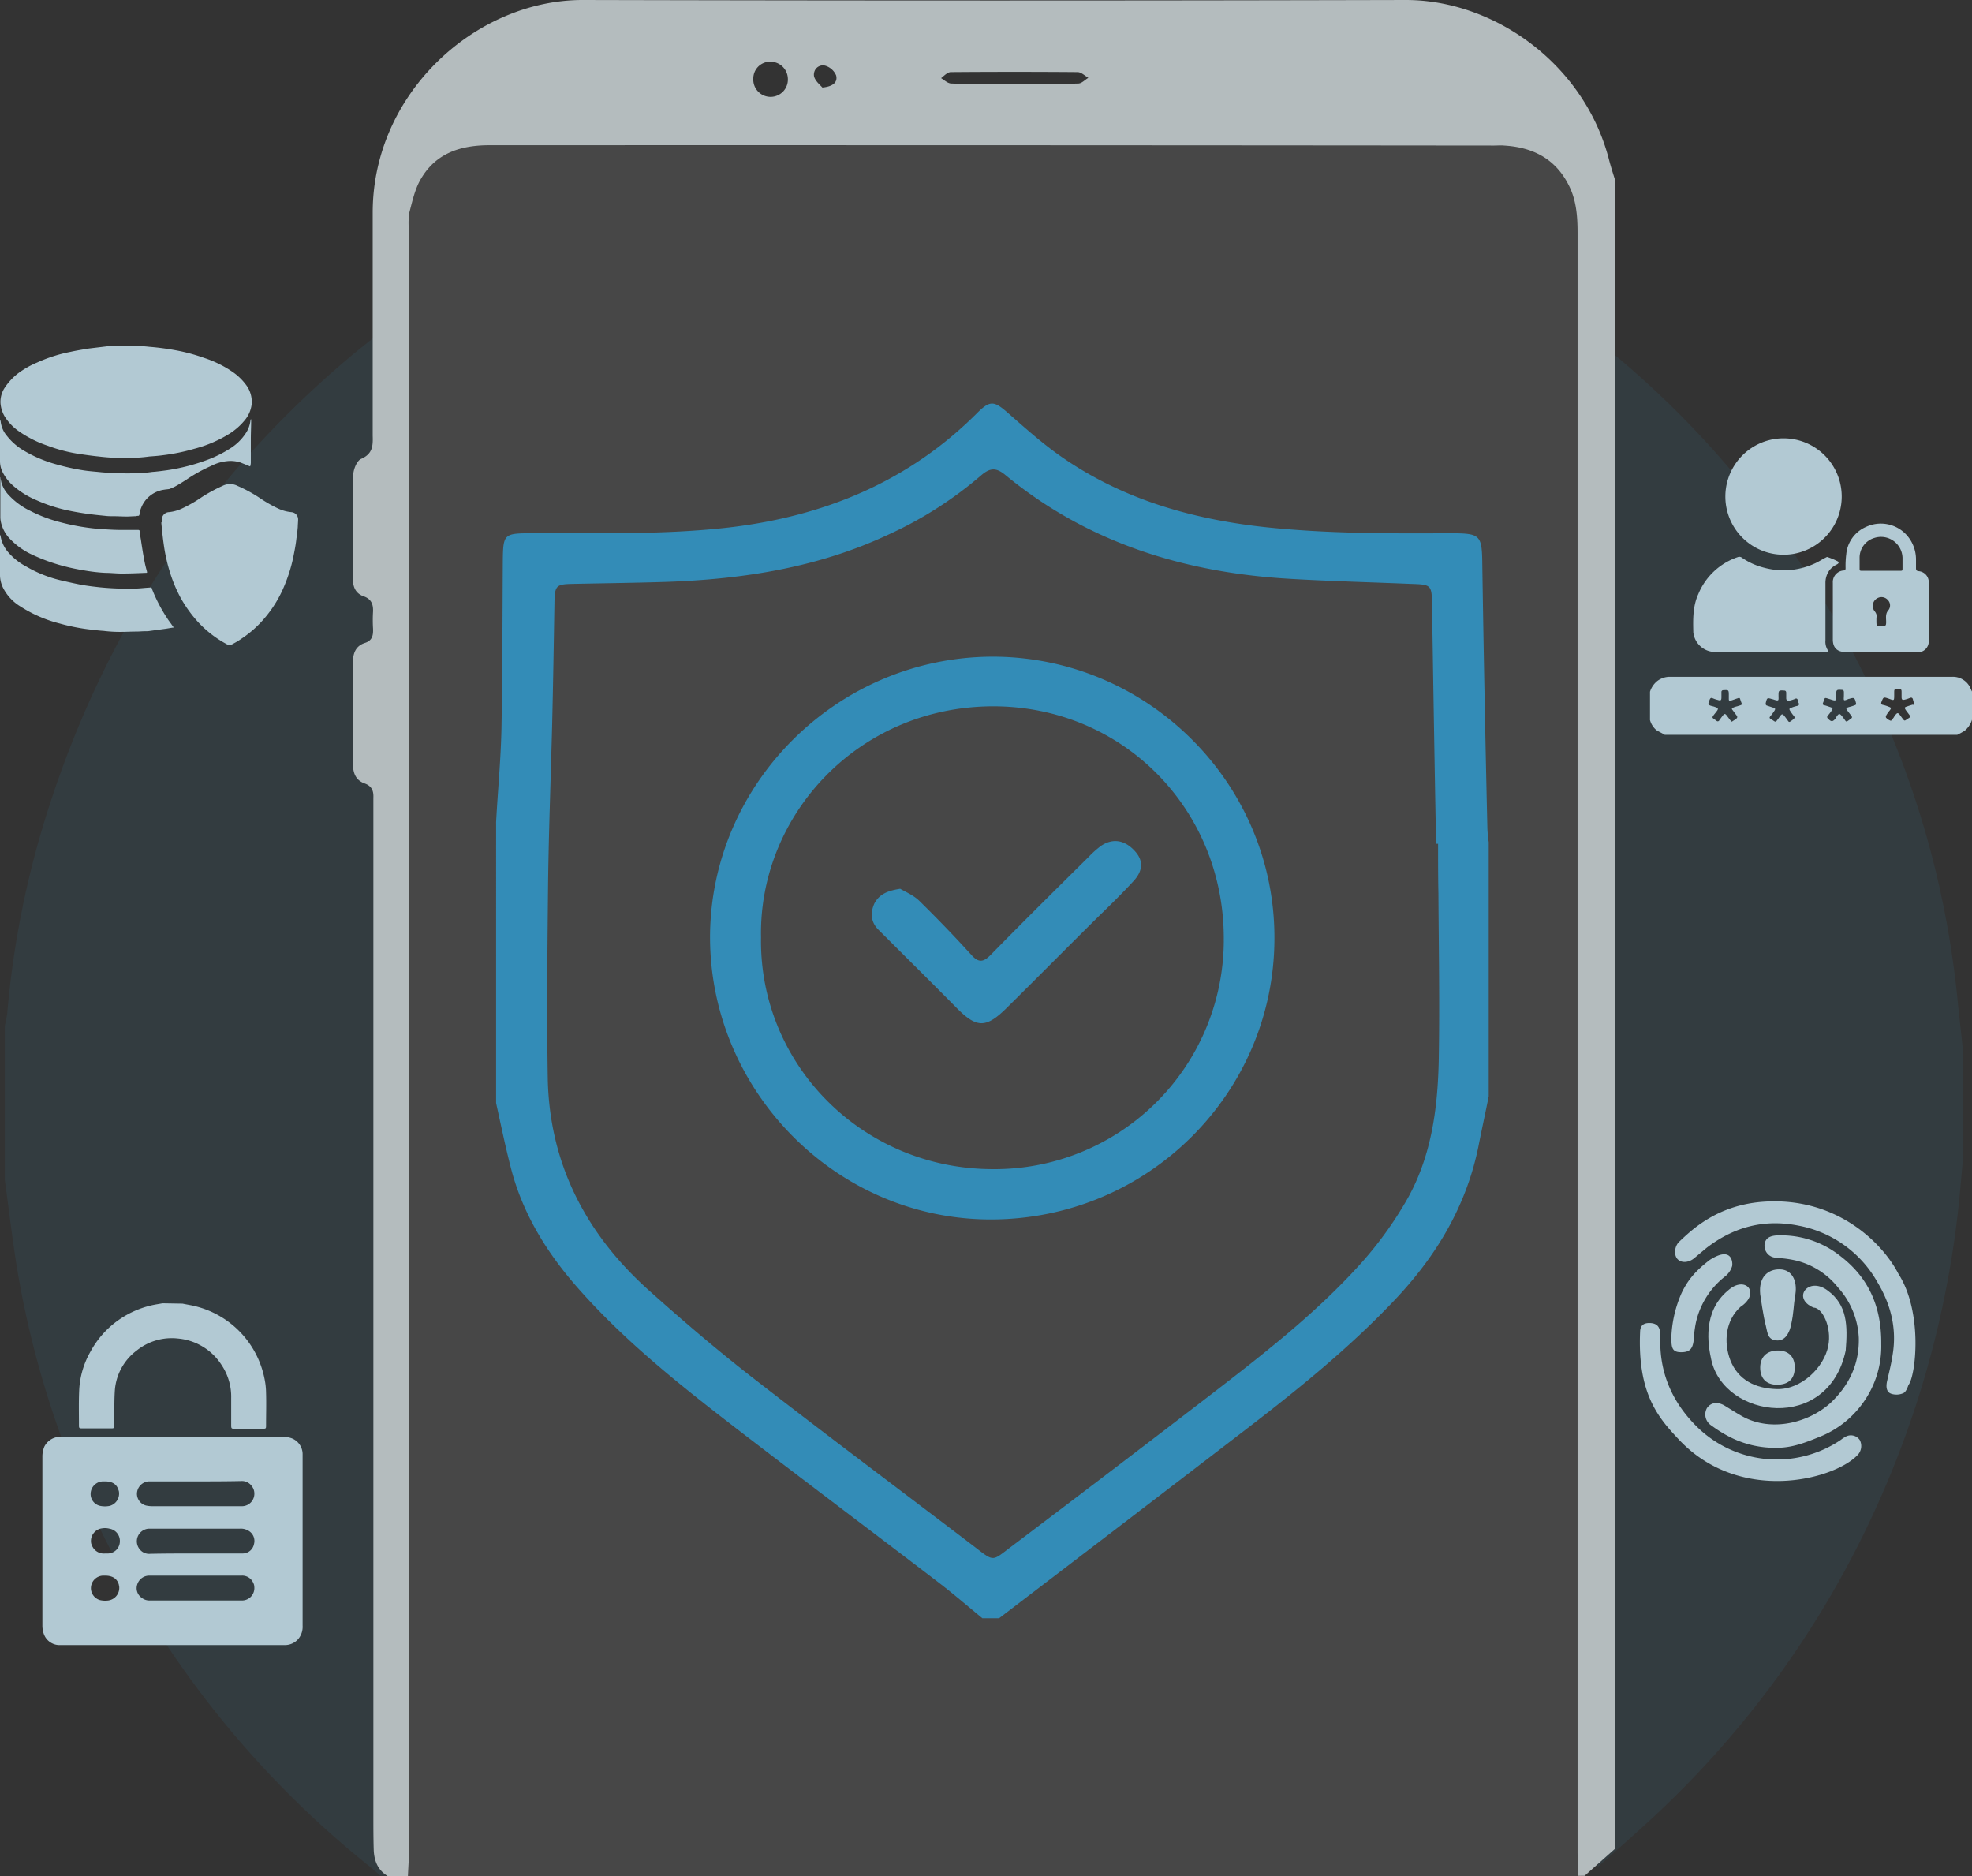 <svg id="Layer_1" data-name="Layer 1" xmlns="http://www.w3.org/2000/svg" viewBox="0 0 588.06 559.4"><rect x="0" y="0" width="588.06" height="559.4" fill="#333333" stroke="none"/><defs><style>.cls-1,.cls-5{fill:#338cb7;}.cls-1,.cls-2{isolation:isolate;}.cls-1{opacity:0.1;}.cls-2{fill:#fff;opacity:0.1;}.cls-3{fill:#b4bcbe;}.cls-4{fill:#b2c9d3;}</style></defs><g id="Frame"><g id="Circle"><path id="Left" class="cls-1" d="M111.9,146.2c-44.1,36.8-74.5,83-91.6,137.7A276.07,276.07,0,0,0,8.7,343c-.2,1.1-.4,2.3-.7,3.4v46c1.2,8.7,2.2,17.4,3.6,26.1a285.32,285.32,0,0,0,39.8,105A290.71,290.71,0,0,0,117,597.3c1,.8,2,1.7,3,2.6h3V137.4C119.3,140.2,115.6,143.2,111.9,146.2Z" transform="translate(-6.56 -40.6)"/><path id="Right" class="cls-1" d="M590.4,339.6A279.58,279.58,0,0,0,565.9,249Q536.05,184.5,483,142.3v455c5.6-5,11.2-9.9,16.7-15A288.19,288.19,0,0,0,566,490.2a293.15,293.15,0,0,0,24.1-85.5c.8-6.4,1.3-12.9,1.9-19.3V354.5C591.5,349.5,590.9,344.5,590.4,339.6Z" transform="translate(-6.56 -40.6)"/></g><rect id="Mobile_LCD" data-name="Mobile LCD" class="cls-2" x="120.54" y="43.3" width="350.9" height="516.1"/><path id="Mobile" class="cls-3" d="M477.2,599.9c-.1-2.5-.2-5-.2-7.5V110c0-5.1-.4-10-2.8-14.5-4-7.7-10.7-11-19.1-11.5-1-.1-2,0-3,0q-149.85-.15-299.6-.1c-8.5,0-15.9,2.3-20.4,10-1.8,3-2.6,6.8-3.5,10.2a20.81,20.81,0,0,0-.1,5V592.5c0,2.5-.2,5-.3,7.5h-6c-3-1.8-4.1-4.6-4.2-8s-.1-7-.1-10.5v-303c.1-2-.4-3.5-2.6-4.3-2.8-1-3.5-3.3-3.5-6v-30c0-2.8.8-5,3.6-5.9,2.2-.7,2.5-2.3,2.4-4.3a41.7,41.7,0,0,1,0-5c.1-2.2-.5-3.8-2.8-4.6s-3.2-2.7-3.2-5.1c0-10.3-.1-20.7.1-31,0-1.7,1.1-4.4,2.4-4.9,3.4-1.5,3.5-3.9,3.4-6.9V104c0-35.6,30.7-63.5,62.8-63.4q122.7.3,245.3,0c26.5,0,53.3,19.2,60.6,47.7.5,1.9,1.1,3.8,1.7,5.7V591.9l-9,8ZM308.7,65.6c6.5,0,13,.1,19.4-.1,1,0,2-1.1,3-1.7-1-.6-2-1.6-3.1-1.7-12.6-.1-25.3-.1-37.9,0-1,0-2,1.1-2.9,1.8,1,.6,2,1.6,3.1,1.6C296.4,65.7,302.5,65.6,308.7,65.6ZM241.5,64a5.19,5.19,0,0,0-5.2-5,5,5,0,0,0-5.1,5,5.16,5.16,0,1,0,10.3,0Zm10.3,2.7c3.2-.3,4.6-1.6,4.1-3.6a5.1,5.1,0,0,0-3.2-2.9,2.67,2.67,0,0,0-3.3,1.8,2.88,2.88,0,0,0-.1,1.3C249.6,64.7,251.1,65.9,251.8,66.7Z" transform="translate(-6.56 -40.6)"/></g><g id="Security"><path class="cls-4" d="M61,429.3c1.4.3,2.9.5,4.3.9a27.82,27.82,0,0,1,20.1,21.3,22,22,0,0,1,.5,4.4c.1,3.2,0,6.4,0,9.6,0,1.1,0,1.1-1.1,1.1H76.6c-1,0-1.1,0-1.1-1.1v-8a17,17,0,0,0-2.8-9.8,17.26,17.26,0,0,0-13.1-8,16.65,16.65,0,0,0-12.3,3.6,16.34,16.34,0,0,0-6.5,12c-.2,3.1-.1,6.1-.2,9.2v1.1c0,.9-.1.9-1,.9H31c-.8,0-.9-.1-.9-.9,0-3.7-.1-7.4.1-11a25.69,25.69,0,0,1,3.4-11.1,27.47,27.47,0,0,1,8.3-9.3,27.91,27.91,0,0,1,11.4-4.7c.6-.1,1.2-.2,1.7-.3Z" transform="translate(-6.56 -40.6)"/><path class="cls-4" d="M58,531.1H24.7a5,5,0,0,1-5-3.1,7.51,7.51,0,0,1-.5-2.6V474.9a7.65,7.65,0,0,1,.6-3,5.37,5.37,0,0,1,4.8-2.9H90.7a8.42,8.42,0,0,1,2.7.4,5.08,5.08,0,0,1,3.4,4.9v51a5.69,5.69,0,0,1-1.3,4,5.26,5.26,0,0,1-4.2,1.8Zm6.9-48.8h-14a3.76,3.76,0,0,0-3.5,3.9,3.63,3.63,0,0,0,2.7,3.3,8.75,8.75,0,0,0,1.6.2H78.9a3.72,3.72,0,0,0,3.5-4,3.41,3.41,0,0,0-.7-1.9,3.59,3.59,0,0,0-3.3-1.6c-4.4.1-9,.1-13.5.1Zm0,21.5h14a3.44,3.44,0,0,0,3.4-2.8,3.51,3.51,0,0,0-1.5-3.9,4.39,4.39,0,0,0-2.7-.7H50.9a3.77,3.77,0,0,0-2.8,6,3.56,3.56,0,0,0,3.2,1.5c4.5-.1,9.1-.1,13.6-.1Zm0,6.6H51a3.76,3.76,0,0,0-3.5,2.6,3.46,3.46,0,0,0,1.3,4,3.77,3.77,0,0,0,2.7.8H79a3.69,3.69,0,0,0,3.4-4,2.66,2.66,0,0,0-.3-1.2,3.59,3.59,0,0,0-3.5-2.2Zm-27-28.1h-.7a3.77,3.77,0,0,0-3.6,3.4,3.61,3.61,0,0,0,2.8,3.9,7.08,7.08,0,0,0,2.9,0,3.8,3.8,0,0,0,2.7-4.4c0-.1-.1-.2-.1-.3-.5-1.7-1.8-2.6-4-2.6Zm0,21.5h.6a3.63,3.63,0,0,0,3.8-3.6,3.69,3.69,0,0,0-3.1-3.8,5.45,5.45,0,0,0-2.2-.1,3.78,3.78,0,0,0-3.3,4.1,1.88,1.88,0,0,0,.2.8,3.8,3.8,0,0,0,4,2.6Zm0,6.6h-.6a3.75,3.75,0,0,0-3.6,3.3,3.7,3.7,0,0,0,2.7,4,7,7,0,0,0,2.5.1,3.79,3.79,0,0,0,3.2-4.2c0-.2-.1-.3-.1-.5-.5-1.8-1.9-2.7-4.1-2.7Z" transform="translate(-6.56 -40.6)"/><path class="cls-4" d="M44,177.11h-3.3c-1.6-.1-3.1-.2-4.7-.4-2-.2-4.1-.5-6.1-.8a46.89,46.89,0,0,1-9.1-2.4,33.76,33.76,0,0,1-8.3-4.1,15.37,15.37,0,0,1-4.4-4.4,9.13,9.13,0,0,1-1.4-4.3,7.7,7.7,0,0,1,1.2-4.4,18,18,0,0,1,4.2-4.5,26.89,26.89,0,0,1,5.5-3.1,44.81,44.81,0,0,1,10-3.2c1.8-.4,3.7-.7,5.5-1l5-.6a12.1,12.1,0,0,1,1.9-.1c1.9,0,3.8-.1,5.7-.1a48.86,48.86,0,0,1,5.4.3,76.79,76.79,0,0,1,8.2,1.1,53.64,53.64,0,0,1,8.1,2.2,32.73,32.73,0,0,1,8.4,4.1,16.94,16.94,0,0,1,4.1,3.9,8.39,8.39,0,0,1,1.7,5.9,9.08,9.08,0,0,1-1.9,4.5,18.89,18.89,0,0,1-4.7,4.2,37.44,37.44,0,0,1-10.5,4.5,57.79,57.79,0,0,1-9.2,1.9c-1.4.2-2.8.3-4.2.4A42.88,42.88,0,0,1,44,177.11Z" transform="translate(-6.56 -40.6)"/><path class="cls-4" d="M54.86,195.91a2.2,2.2,0,0,1,.9-2.2,2.1,2.1,0,0,1,1.1-.4,12,12,0,0,0,4.2-1.2,40.25,40.25,0,0,0,5.7-3.3,47.65,47.65,0,0,1,6.3-3.4,4.88,4.88,0,0,1,4.4.1,42.24,42.24,0,0,1,6.6,3.6,38.83,38.83,0,0,0,5.2,3,12,12,0,0,0,4.2,1.2,2.16,2.16,0,0,1,2,2.1c0,.8-.1,1.6-.1,2.3-.1,1.1-.2,2.3-.4,3.4-.2,2-.6,3.9-1,5.9a46.27,46.27,0,0,1-2.5,8,35.92,35.92,0,0,1-6,9.9,32,32,0,0,1-6.7,6,22.61,22.61,0,0,1-2.6,1.6,2,2,0,0,1-2.3,0,32.71,32.71,0,0,1-8.3-6.5,38.58,38.58,0,0,1-5.1-7.1,42.2,42.2,0,0,1-3.2-7.6,50.81,50.81,0,0,1-1.9-8.6c-.3-2.1-.5-4.2-.7-6.3A.55.55,0,0,0,54.86,195.91Z" transform="translate(-6.56 -40.6)"/><path class="cls-4" d="M81.46,165.61v.4c0,1.8-.1,3.6-.1,5.5v6.7a4.1,4.1,0,0,1-.1,1.1c-.1.4-.1.4-.5.2-.7-.3-1.5-.6-2.2-.9a9.38,9.38,0,0,0-4.4-.5,12.89,12.89,0,0,0-4.6,1.4,44.75,44.75,0,0,0-7.4,4.1c-1.1.7-2.2,1.4-3.3,2a14.17,14.17,0,0,1-1.8.8c-.5.1-1,.1-1.5.2a8.59,8.59,0,0,0-6.9,5.4,6.53,6.53,0,0,0-.5,2c-.1.3-.2.4-.4.4a1.27,1.27,0,0,0-.6.1c-.9,0-1.9.1-2.8.1-1.4,0-2.8-.1-4.3-.1a14.77,14.77,0,0,1-2.1-.1c-2-.2-4-.4-6-.7s-4.3-.7-6.4-1.2a46.64,46.64,0,0,1-8.2-2.8,25.18,25.18,0,0,1-6.3-3.8,13.57,13.57,0,0,1-3.6-4.3,7.3,7.3,0,0,1-.9-3.5v-11.8a.6.6,0,0,1,.1-.4.6.6,0,0,1,.1.4,8.06,8.06,0,0,0,1.9,4.3,17.86,17.86,0,0,0,4.6,4.1,39,39,0,0,0,10.3,4.4,66,66,0,0,0,7.7,1.7c1.8.3,3.7.4,5.5.6a90.32,90.32,0,0,0,10.4.3,38.84,38.84,0,0,0,4.8-.4c1.5-.1,2.9-.3,4.4-.5a58.61,58.61,0,0,0,12.3-3.2,35.18,35.18,0,0,0,6.7-3.4,15,15,0,0,0,4.4-4.3,8.5,8.5,0,0,0,1.5-4.1v-.1Z" transform="translate(-6.56 -40.6)"/><path class="cls-4" d="M58.36,227.71c-.9.1-1.8.3-2.6.4l-4.4.6a7.57,7.57,0,0,1-1.5.1c-.9,0-1.7.1-2.6.1-1.6,0-3.2.1-4.9.1a39.08,39.08,0,0,1-4.9-.3c-1.6-.1-3.2-.3-4.8-.5a58.16,58.16,0,0,1-8.3-1.7,39.54,39.54,0,0,1-11.9-5.2,13.8,13.8,0,0,1-4.7-4.9,8.87,8.87,0,0,1-1.2-4.2v-11.7a.6.6,0,0,1,.1-.4,1.09,1.09,0,0,1,.1.5,9.86,9.86,0,0,0,2.2,4.6,18.65,18.65,0,0,0,5.4,4.3,37.6,37.6,0,0,0,10.2,4.1c2.2.5,4.3,1,6.5,1.4,1.7.3,3.4.5,5.2.7a83.61,83.61,0,0,0,10,.4c1.6,0,3.1-.2,4.7-.3h.1c.7-.1.7-.1.9.6a47,47,0,0,0,4.5,8.6c.5.8,1.1,1.5,1.6,2.3A1.38,1.38,0,0,1,58.36,227.71Z" transform="translate(-6.56 -40.6)"/><path class="cls-4" d="M6.66,182.91l.3,1.5a9.06,9.06,0,0,0,2.2,3.8,21.21,21.21,0,0,0,6.4,4.7,42.66,42.66,0,0,0,9,3.4,66.79,66.79,0,0,0,8.7,1.7c1.5.2,2.9.3,4.4.4s3.3.2,4.9.2h5.2c.3,0,.4.1.5.4a19.67,19.67,0,0,0,.3,2.4c.3,2,.6,4,1,6.1a33.83,33.83,0,0,0,.8,3.4c.1.5.1.5-.4.5-2.4.1-4.8.2-7.1.2-1.6,0-3.3-.2-4.9-.2a51,51,0,0,1-6.7-.8,60.38,60.38,0,0,1-7.1-1.6,55.19,55.19,0,0,1-8.8-3.4,21.53,21.53,0,0,1-5.5-4,10.52,10.52,0,0,1-3-5.2,7.72,7.72,0,0,1-.2-1.5v-11.7q-.15,0,0-.3Z" transform="translate(-6.56 -40.6)"/><path class="cls-4" d="M498.62,246.8a6.62,6.62,0,0,1,2.1-3.1,6.16,6.16,0,0,1,3.7-1.3h84.4a5.72,5.72,0,0,1,5.3,3.3,11.73,11.73,0,0,0,.5,1.1v8.4a6.9,6.9,0,0,1-2.2,3.3,23.86,23.86,0,0,1-2.2,1.2H503c-.8-.5-1.7-.9-2.5-1.4a6,6,0,0,1-1.9-3v-8.5Zm38.3,1.1c0,1.6.3,1.9-1.7,1.2h-.1c-1.6-.5-1.6-.5-2,1.1v.1a.53.53,0,0,0,.4.7l1.8.6c.7.2.7.4.4.9a14.31,14.31,0,0,1-1.1,1.5c-.5.6-.5.7.2,1.1,1.4.9,1.1,1,2.1-.3,1.1-1.6,1.1-1.6,2.3,0,1,1.3.6,1.4,2.1.3.5-.4.5-.7.1-1.1a17,17,0,0,1-1-1.4c-.4-.6-.3-.8.4-1a9.83,9.83,0,0,1,1.6-.5c.5-.1.8-.4.5-.9a1.85,1.85,0,0,1-.2-.7c-.1-.5-.4-.8-.9-.5a9.83,9.83,0,0,1-1.6.5c-.6.2-.9,0-1-.6v-1.7c0-.5-.2-.7-.7-.7-1.5-.1-1.6,0-1.6,1.4Zm19.5-.1V247c0-.5-.2-.7-.7-.7-1.5-.1-1.6,0-1.6,1.5,0,1.9,0,1.9-1.8,1.3-2-.6-1.4-.6-2.1,1-.2.5-.1.7.4.8s1.3.4,1.9.6.6.4.3.9-.8,1.1-1.2,1.6a.52.52,0,0,0,0,.8c1,1.1,1.5,1.1,2.4-.1v-.1c1-1.5,1.1-1.4,2.2,0s.6,1.5,2.3.3c.4-.3.4-.5.1-.9s-.7-.9-1-1.3c-.7-.9-.6-1,.4-1.3a14.24,14.24,0,0,0,1.6-.5c.4-.1.5-.3.4-.7-.4-1.6-.5-1.7-2.1-1.2h-.1c-1.8.8-1.4.4-1.4-1.2Zm21,2.7a9.29,9.29,0,0,1-.4-1.3c-.1-.5-.4-.7-.9-.5a8.8,8.8,0,0,1-1.5.5c-.8.2-1,0-1-.8v-1.2c0-1.1,0-1.1-1.1-1.1s-1.1,0-1.1,1.1v.5c0,2,0,1.8-1.7,1.2-1.5-.5-1.5-.5-2.1,1-.2.6,0,.8.5.9s1.1.3,1.6.5c.8.3.9.4.4,1.1A9.06,9.06,0,0,0,569,254a.63.63,0,0,0,0,.6,3.07,3.07,0,0,0,1.4.9c.2,0,.6-.6.9-1a.35.35,0,0,0,.1-.2c1-1.4,1.1-1.4,2.1,0,1.2,1.6.8,1.3,2.3.4.5-.3.4-.6.1-1l-.9-1.2c-.6-.9-.6-1,.4-1.3.5-.2,1-.3,1.5-.5C577,250.9,577.22,250.7,577.42,250.5ZM523,255.8c.4-.3.8-.5,1.2-.8s.6-.6.2-1.1-.8-1.1-1.2-1.6c-.3-.3-.2-.6.2-.7a5.64,5.64,0,0,1,1.2-.4c1.8-.6,1.5-.2.9-2.1-.1-.4-.3-.5-.7-.3-.7.2-1.4.5-2.1.7-.4.1-.6,0-.6-.4v-1.3c0-1.5-.1-1.5-1.6-1.4a.53.53,0,0,0-.6.6v1.5c0,.9-.2,1.1-1.1.8a8.8,8.8,0,0,1-1.5-.5c-.4-.2-.7-.1-.9.4-.6,1.5-.6,1.6.9,2h.1c1.8.6,1.8.6.6,2.1s-.9,1.2.4,2.2a.53.53,0,0,0,.9-.2l.9-1.2c.6-.8.8-.8,1.4,0l.9,1.2Z" transform="translate(-6.56 -40.6)"/><path class="cls-4" d="M534.22,235h-16a6.56,6.56,0,0,1-6.6-5.2c0-.2-.1-.3-.1-.5-.1-3.9-.2-7.9,1.5-11.6a19.45,19.45,0,0,1,11.8-11,1.23,1.23,0,0,1,1.2.2,20.27,20.27,0,0,0,6.7,3,22.17,22.17,0,0,0,14.8-1.2c1.2-.5,2.2-1.2,3.4-1.8.2-.1.5-.3.6-.2a20.45,20.45,0,0,1,3.1,1.3c.5.3.1.7-.3.9a6.52,6.52,0,0,0-2.1,1.6,6.31,6.31,0,0,0-1.3,3.9v17.1a4.76,4.76,0,0,0,.6,2.8c.4.7.3.8-.5.8h-7.6Z" transform="translate(-6.56 -40.6)"/><path class="cls-4" d="M538.52,171.3a17.35,17.35,0,0,1-.2,34.7,17.35,17.35,0,1,1,.2-34.7Z" transform="translate(-6.56 -40.6)"/><path class="cls-4" d="M567.52,235h-10.7c-2.4,0-3.7-1.3-3.7-3.7V214.4a3.47,3.47,0,0,1,3.2-3.7c.6,0,.6-.4.6-.8a26.8,26.8,0,0,1,.2-4,9.84,9.84,0,0,1,5.9-8.2,10.4,10.4,0,0,1,11.9,2.2,10.91,10.91,0,0,1,3,7.3V210c0,.5.1.8.7.9a3.28,3.28,0,0,1,3.1,3.5v17.2a3.28,3.28,0,0,1-3.6,3.5C574.72,235,571.12,235,567.52,235Zm-.1-24.2H573c.9,0,.9,0,.9-.9v-3a6.42,6.42,0,0,0-8.4-5.9,6.14,6.14,0,0,0-4.4,6v2.9c0,.9,0,.9.9.9Zm-1.3,14.4h0v.4c0,1.7,0,1.7,1.7,1.7,1.1,0,1.2-.2,1.2-1.3s-.3-2.4.7-3.5a2.29,2.29,0,0,0-.2-3,2.5,2.5,0,0,0-3-.6,2.6,2.6,0,0,0-.9,4,2.45,2.45,0,0,1,.6,1.6c-.1.1-.1.4-.1.7Z" transform="translate(-6.56 -40.6)"/><path class="cls-5" d="M450.5,291.7v75.8c-1,5-2.1,10-3.1,15.1-3.7,18-12.8,32.9-25.3,46-13.4,14.1-28.5,26.3-44,38.2q-36.75,28.2-73.6,56.3h-5c-4.5-3.7-8.9-7.5-13.5-11-19.9-15.2-40-30.3-59.9-45.6-16.6-12.8-33-25.8-46.9-41.5-9.5-10.7-16.9-22.6-20.4-36.6-1.6-6.2-2.9-12.6-4.3-18.9V285.7c.5-9.3,1.4-18.5,1.6-27.8.3-16.6.3-33.2.4-49.8.1-8.3.2-8.5,8.8-8.5,19.5-.1,39,.5,58.4-1.7,28.5-3.3,53.7-13.6,74.2-34.1,3.9-3.9,5.1-3.7,9.2-.1,4.9,4.3,9.7,8.6,15,12.4,18.5,13.2,39.6,19.3,62,21.7,18.1,1.9,36.2,1.9,54.4,1.8,9.8,0,10,.3,10.1,10q.6,38.85,1.5,77.7A34.25,34.25,0,0,0,450.5,291.7Zm-15.1.5h-.5c-.1-1.8-.2-3.6-.2-5.5q-.6-32.85-1.1-65.8c-.1-5.9-.2-6-6.3-6.2-12-.5-24-.8-35.9-1.5-31.5-1.8-60.5-10.7-85.2-31.1-2.6-2.1-4.4-2-6.9.1a115.94,115.94,0,0,1-27.6,17.7c-21,9.9-43.4,13.4-66.4,14.2-9.3.3-18.6.4-28,.6-4.9.1-5.3.5-5.4,5.6-.2,12.3-.4,24.6-.7,36.9-.4,15.6-1,31.2-1.2,46.8-.2,19.3-.4,38.5-.1,57.8.4,25.5,11.2,46.5,30,63.4,10.6,9.5,21.5,18.8,32.8,27.5,21.4,16.6,43.1,32.8,64.6,49.2,5.7,4.4,5.1,4.2,10.5.1q29.4-22.2,58.7-44.7c16.1-12.4,32.2-24.8,45.8-39.9A111.1,111.1,0,0,0,426,398.5c7.4-12.9,9.3-27.3,9.6-41.8.3-16.6,0-33.2-.1-49.8C435.4,302.1,435.4,297.2,435.4,292.2Z" transform="translate(-6.56 -40.6)"/><path class="cls-5" d="M302.7,236.4c46.3.1,84.2,38,83.9,84.3-.2,45.8-37.6,83.4-84.4,83.5-46.2.1-84-38.3-83.9-84.4C218.5,274,256.5,236.4,302.7,236.4Zm-69.2,83.7c-.6,37.7,30,69,69,69.1a68.37,68.37,0,0,0,69-67.8v-.8c.1-38.7-30.1-69.4-68.8-69.4C262.3,251.3,232.8,283.8,233.5,320.1Z" transform="translate(-6.56 -40.6)"/><path class="cls-5" d="M275,305.6c1.5.9,4,1.9,5.8,3.7,5.3,5.2,10.5,10.6,15.5,16.1,2.1,2.3,3.5,2.1,5.6,0,9.7-9.9,19.5-19.6,29.3-29.3a29.07,29.07,0,0,1,3.7-3.3c3.6-2.4,7.2-1.7,10.2,1.7,2.4,2.7,2.4,5.7-.6,8.9-3.5,3.8-7.2,7.4-10.9,11-9,8.9-17.9,17.9-26.9,26.8-6,5.9-8.8,6-14.6.2-7.8-7.9-15.7-15.7-23.6-23.6-2.2-2.2-2.5-4.9-1.2-7.8C268.8,307.2,271.2,306.2,275,305.6Z" transform="translate(-6.56 -40.6)"/><path class="cls-4" d="M575.66,453.58c-.3.9-.8,2.1-1.5,2.4a5,5,0,0,1-3.6.2c-1.5-.5-1.6-2.1-1.3-3.6.6-2.7,1.3-5.3,1.7-8.1,1.3-7.8-.6-15-4.5-21.5a34.19,34.19,0,0,0-23.4-16.9c-10.3-2.1-19.4.3-27.6,6.6l-3.6,3c-1.6,1.4-3.8,1.6-5,.4s-1-3.8.4-5.2c3.6-3.4,11-10.7,24.4-11.9,22-1.9,36.1,11.9,41,21.4C580.06,431.88,577.86,450.88,575.66,453.58Z" transform="translate(-6.56 -40.6)"/><path class="cls-4" d="M507.16,469.78c-5.8-6.2-12.4-13.4-11.5-32.3.1-1.8,1.2-2.4,2.7-2.4,1.7,0,2.9.6,3.2,2.4a17.39,17.39,0,0,1,.1,3.2c0,9.8,3.8,18.1,10.5,24.9a34,34,0,0,0,43.4,4.3,8.34,8.34,0,0,1,1.2-.8,3.21,3.21,0,0,1,4.4.9,3.88,3.88,0,0,1-.9,4.7C553.06,481.88,525.26,489.08,507.16,469.78Z" transform="translate(-6.56 -40.6)"/><path class="cls-4" d="M567.56,441.38a28.79,28.79,0,0,1-5.3,17.3,29.15,29.15,0,0,1-13.5,10.5c-3.9,1.6-7.9,3.1-12.2,3.1a29.62,29.62,0,0,1-13.1-2.7,38.6,38.6,0,0,1-6.5-3.9,3.91,3.91,0,0,1-1.4-5.2c1.2-1.8,3.3-2,5.4-.7,1.8,1.1,3.5,2.2,5.3,3.2,8.7,4.7,19.7,1.8,26.2-4.1,5.6-5.3,8.6-11.7,8.4-19.4a24,24,0,0,0-6.2-15,23,23,0,0,0-12.4-8,32.09,32.09,0,0,0-4.3-.7,11.53,11.53,0,0,1-2.6-.3,3.57,3.57,0,0,1-2.6-3.8c.2-1.7,1.3-2.5,3.3-2.7a28.34,28.34,0,0,1,19,5.9C563.56,421.28,567.66,429.88,567.56,441.38Z" transform="translate(-6.56 -40.6)"/><path class="cls-4" d="M536.26,454.78c7.4.3,14.3-6.5,15.5-12.9,1.1-5.6-1.8-11.4-4.4-11.4-6.6-2.8-1.5-9.4,4.2-5.1,5.9,4.3,6,10.5,5.4,17.9-5.2,24.6-36.3,20.3-40.1,2.7-1-4.5-2.6-14.3,5-20.6,5.2-4.7,9.9.8,3.7,4.9-4.4,4-5.1,10.4-3,15.9C524.86,452.08,530.06,454.58,536.26,454.78Z" transform="translate(-6.56 -40.6)"/><path class="cls-4" d="M505,438.58a35.84,35.84,0,0,1,3-12.4c2-4.2,4.4-6.8,8.4-9.9,6.7-4.3,6.9.8,6.7,1.8a6.16,6.16,0,0,1-2.1,3.1,24,24,0,0,0-8.8,14.2,40.19,40.19,0,0,0-.6,5c-.3,2.4-1.2,3.3-3.3,3.4-2.4.1-3.2-.6-3.3-3A16.13,16.13,0,0,1,505,438.58Z" transform="translate(-6.56 -40.6)"/><path class="cls-4" d="M531.46,426.48c-.5-5.1,2.3-7.5,5.9-7.4s5.2,3.4,4.6,7.4c-.7,4.2-.4,5.1-1.3,9.2-.3,1.5-1.3,4.6-4,4.6-3,0-3-2.3-3.5-4.3C532.36,433,531.56,427.18,531.46,426.48Z" transform="translate(-6.56 -40.6)"/><path class="cls-4" d="M536.46,453.48c-3.2,0-5-1.9-5-5.1s2-5.1,5.3-5.1,5.1,2,5,5.3S539.76,453.48,536.46,453.48Z" transform="translate(-6.56 -40.6)"/></g></svg>